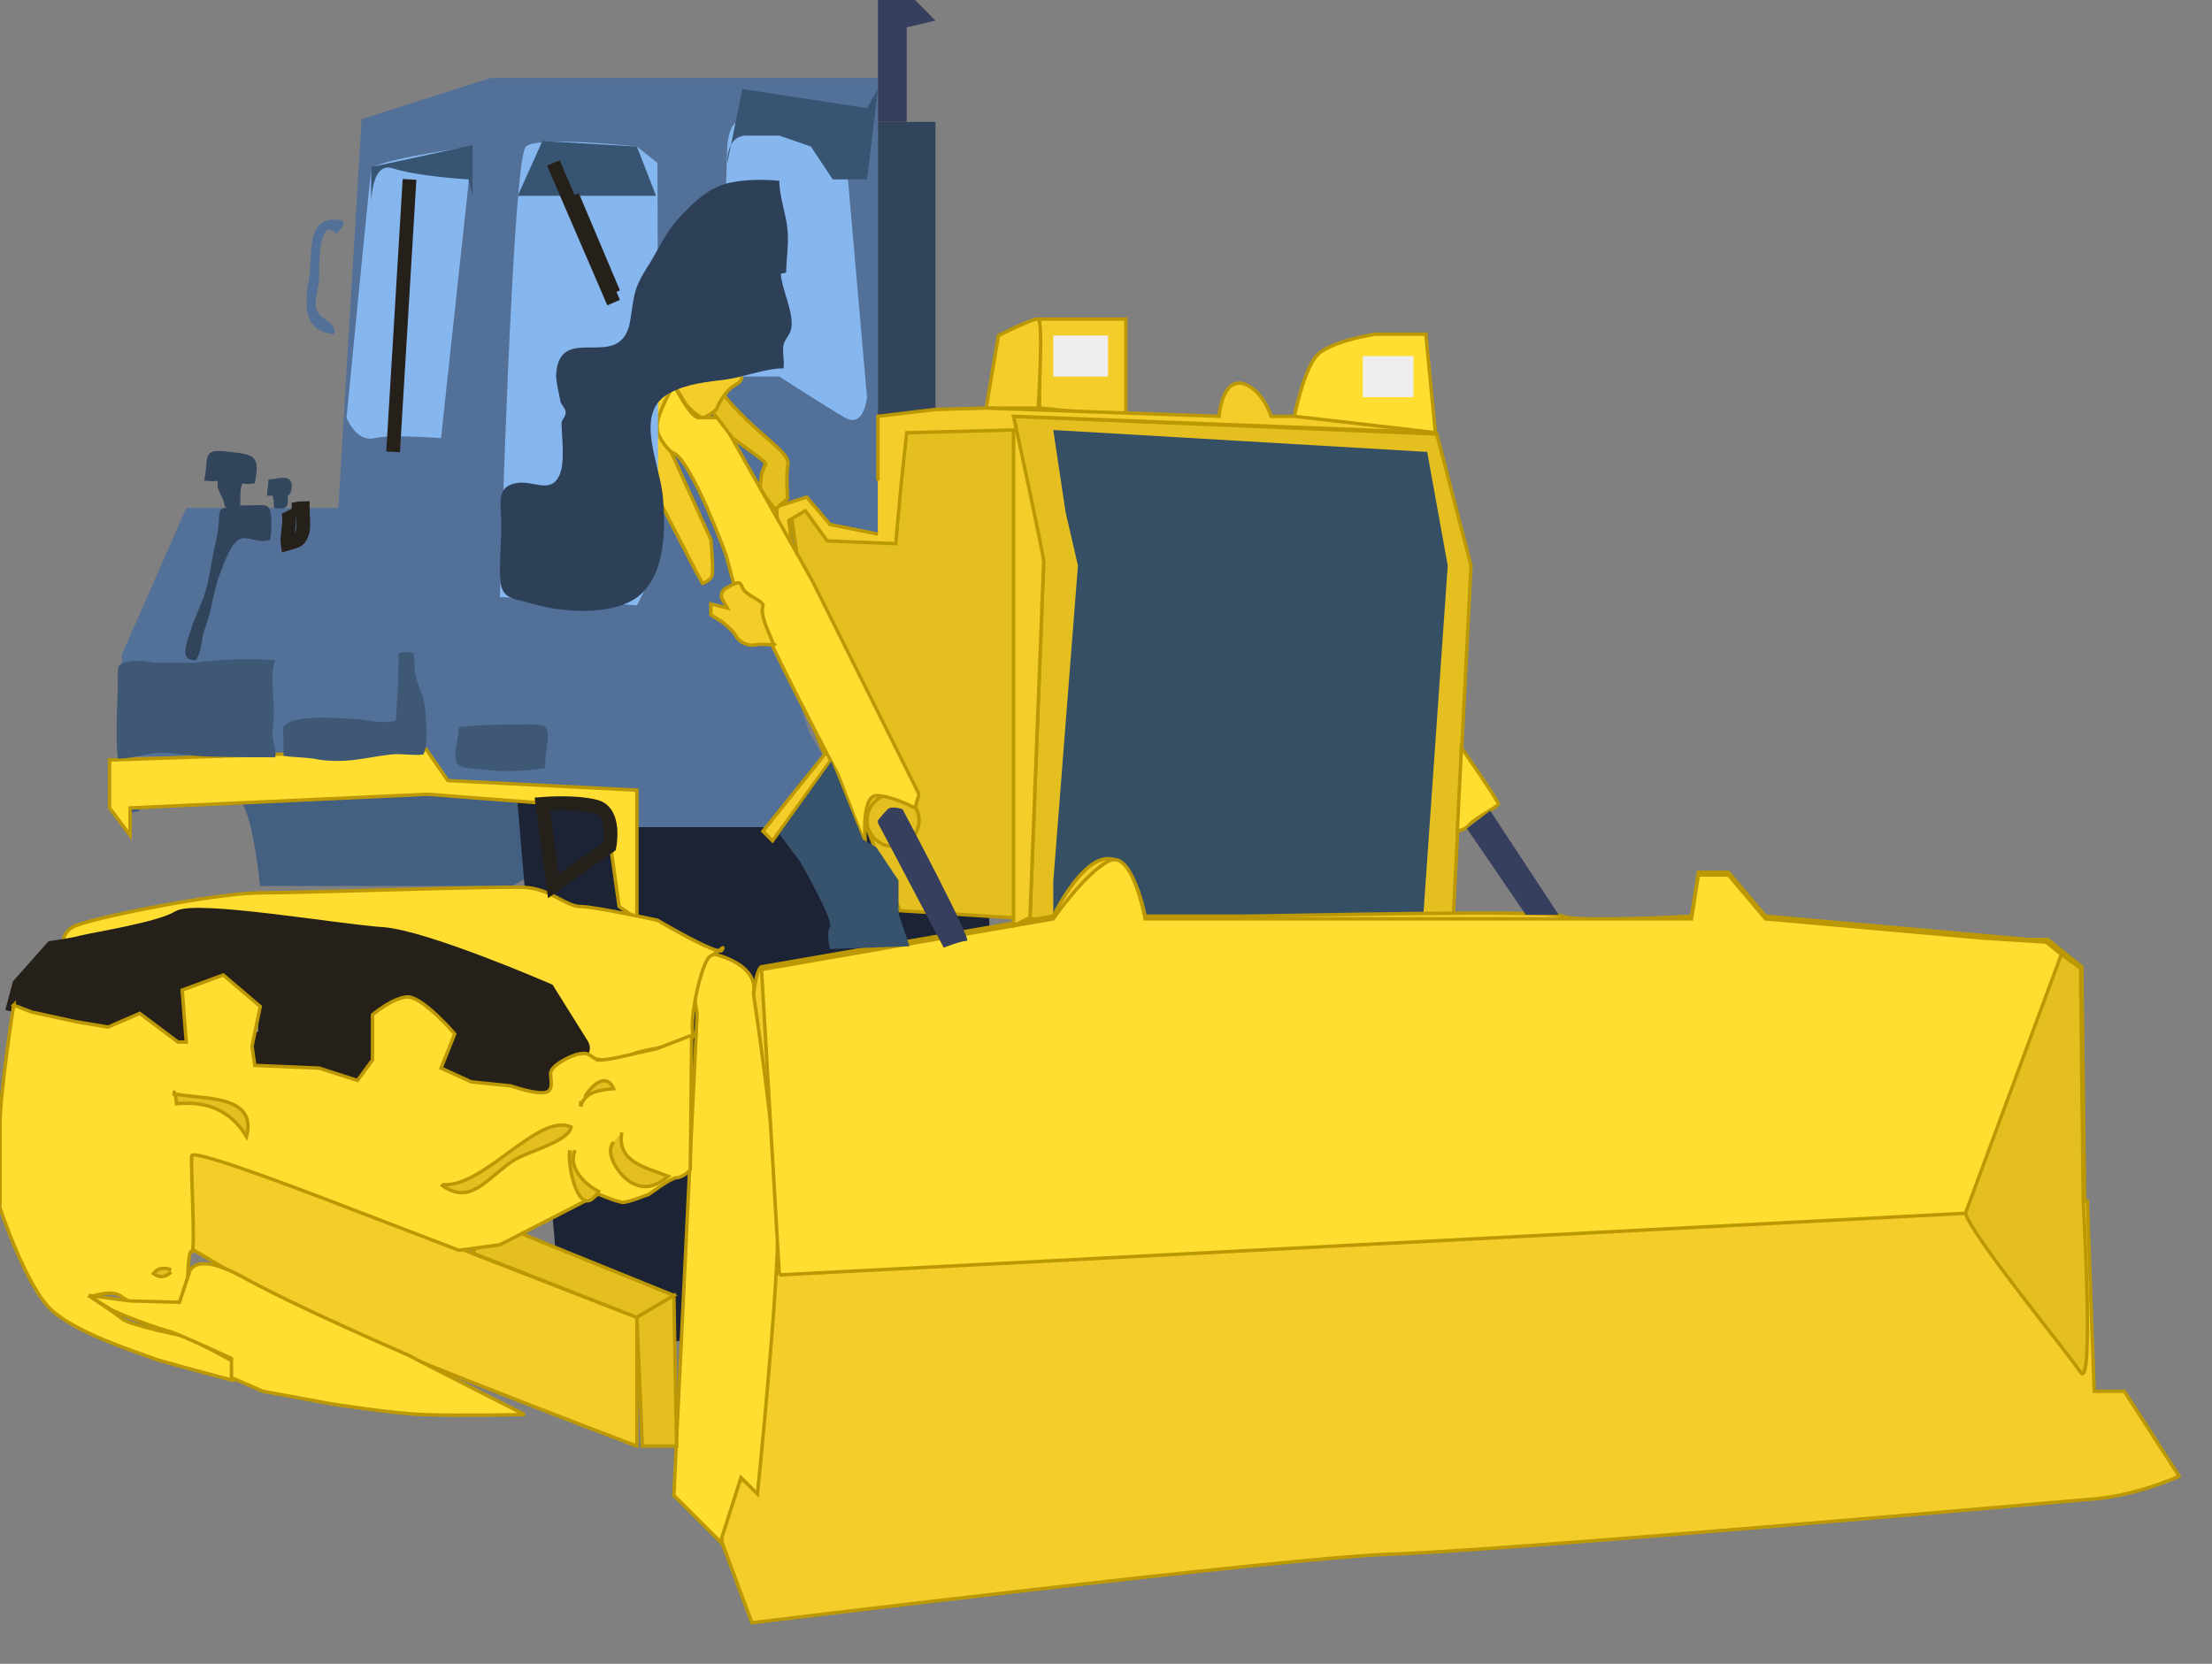 <svg xmlns="http://www.w3.org/2000/svg" version="1.0" viewBox="0 0 161.5 121.5"><rect x="0" y="0" width="161.5" height="121.5" fill="#808080" stroke="none"/><switch><g><path fill="#435F82" d="M19 64.8s-.5-5.2-1.4-6.2c-.9-1-7.4-.7-7.4-.7v1.3l-.8.2v-2.7h34.7l.4 3.6-4.8 3.1-2.3 1.3H19z"/><path fill="#1C2335" d="M40.1 53.9l31.6 4.7 2 32.9-32.4 8.6-4-47.2"/><path fill="#E5BF20" stroke="#BC9904" stroke-width=".25" d="M57.6 36.4l3 2 3.5-8 13 .2-1.9 36.5-9.5-.6-5.9-14.8z"/><path fill="#F4CD2A" stroke="#BC9904" stroke-width=".25" d="M82.2 23.3v7.1l-6.3-.6v-6.5z"/><path fill="#FFDE31" stroke="#BC9904" stroke-width=".25" d="M94.5 30.4s.7-3.5 1.7-4.5 4.2-1.5 4.2-1.5h3.7l.7 7.2-6.2-.2-4.1-1z"/><path fill="#537098" d="M8.9 55.2v-7.4l4.7-10.7h11.1l1.7-28.4 9.4-3h28.3v33.4l-3.5-.7-1.7-2-2.3.7.5 10.4 2 6 1 1.7-4.2 5.2h-9.7l.3-2.7-14.1-.8-1.3-2.2-10.1.7z"/><path fill="#373F5E" d="M68.3 1.5L66.8 0h-2.7v8.9h2.1V2z"/><path fill="#31445C" d="M68.3 30V8.9h-4.2v21.5z"/><path fill="#E5BF20" stroke="#BC9904" stroke-width=".25" d="M104.9 31.7l2.5 9.6-1.3 25.8H75.2l1-26L74 30.4z"/><path fill="#355065" d="M76.9 64.4l1.8-23.1-.9-3.9-.9-6 27.3 1.6 1.5 8.3-1.8 25.8h-27z"/><path fill="#EFEDEE" d="M76.9 24.5h4v3h-4zM99.5 26h3.7v3h-3.7z"/><path fill="#F4CD2A" stroke="#BC9904" stroke-width=".25" d="M52.7 112.6l2.2 5.9s38.6-4.7 46.4-5c7.8-.2 47.7-3.7 51.1-4 3.5-.2 6.7-1.7 6.7-1.7l-4-6.2h-2.2l-.5-13.9h-.2l-.2-17.1-2.5-2H148l-19.1-1.7-2.7-3.2H124l-.5 3.2s-8.4.5-9.4 0-21 0-23.4 0h-7.1s-.7-4.2-2.7-4.2-4 4.2-4 4.2l-21.3 3.7s-.5 0-.7 3.5c-.2 3.5-.7 23.5-.5 25.2.2 1.7-.2 7.4-.2 8.4s-1.5 1-1.5 1v3.9z"/><path fill="#FFDE31" stroke="#BC9904" stroke-width=".25" d="M49.2 109.2L50.9 74s-1.2-5.2 1.7-4.2c3 1 2.4 2.7 2.4 2.7s1.8 11.7 1.8 16.9c0 5.1-1.5 19.7-1.5 19.7l-1.2-1.2-1.5 4.7-3.4-3.4z"/><path fill="#E5BF20" stroke="#BC9904" stroke-width=".25" d="M150.5 69.7s-7.5 17.2-7 18.9c.5 1.7 7.4 10.1 8.4 11.6s.2-12.4.2-12.4l-.2-17.1-1.4-1z"/><path fill="#FFDE31" stroke="#BC9904" stroke-width=".25" d="M56.9 93.1l86.6-4.5 7-18.9-1.1-.9-4.7-.3-15.8-1.4-2.7-3.2H124l-.5 3.2H83.6s-.9-5.2-2.7-4.2c-1.8 1-4 4.2-4 4.2l-21.3 3.7 1.3 22.3z"/><path fill="#F4CD2A" stroke="#BC9904" stroke-width=".25" d="M72 29.8l.9-5.3s2.6-1.3 2.9-1.2c.4.1 0 6.5 0 6.5H72z"/><path fill="#F4CD2A" stroke="#BC9904" stroke-width=".25" d="M64.1 35.1v-4.7l4.2-.5 3.7-.1 17 .6s.2-2.7 1.7-2.4c1.5.4 2.1 2.4 2.1 2.4h1.7l10.4 1.2L74 30.4s2.2 10.1 2.2 10.6l-1 26-1.2.6V31.4l-7.8.2-.4 3.7-.4 4.4-5-.2-1.6-2.2-1.2.7 1 9.8 2.8 6.7-5 6.9-.7-.7 4.5-5.6-3-7.7-.5-10.4 2.2-.7 1.7 2 3.5.7"/><circle cx="65.2" cy="59.9" r="1.9" fill="#E5BF20" stroke="#BC9904" stroke-width=".25"/><path fill="#373F5E" d="M64.1 60.1l4.8 9.1s1.3-.5 1.7-.5c.4 0-4.7-9.6-4.7-9.6s-.8-.3-1.1 0c-.3.3-.7.8-.7.8"/><path fill="#FFDE31" stroke="#BC9904" stroke-width=".25" d="M67.1 58l-7.8-15.6-3.6-6.4-3.1-5.5H51c-.6 0-1.8-2.4-1.8-2.4s-1 1.6-1.2 2.4c-.1.7-.1 2 1.2 2.6 1.3.6 3.8 7.4 3.8 7.4l.7 2.6s2 1.5 1.9 2.1c-.1.6 5.6 11.4 5.6 11.4l2 5.2s-.4-3.7.8-3.7c1.1 0 2.8.9 2.8.9l.3-1z"/><path fill="#E5BF20" stroke="#BC9904" stroke-width=".25" d="M55.9 33.8c-.3-.3-2.4-1.8-2.4-1.8l-1.6-2.1s-.6-.6-.6-1.3c0-.7 1-1.6 1-1.6s1 .4 1 .6c-.1.2-.5.7-.5 1.1.1.4 2 2.3 3.1 3.2 1.1 1 1.8 1.5 1.6 2.2-.1.7 0 2.3 0 2.3l-.9.8-.7-.9-.4-.7.1-1 .3-.8z"/><path fill="#F4CD2A" stroke="#BC9904" stroke-width=".25" d="M50.9 41.9s-3.8-7.3-4-7.9c-.1-.6.3-3.3.6-4.2.4-1 1.6-2.3 1.6-2.3s1.1-.5 1.2-.9c.1-.5 1.6-.5 2.2-.5.6-.1 1 0 1.2.5.2.5.9 1 0 1.5s-1.4 1.8-1.4 1.8-.7.6-1 .6c-.3 0-1.2-.9-1.3-1.1-.1-.2-.8-1.3-.8-1.3s-1.5 2.5-1.2 3.4c.3.9 1 1.5 1 1.5l2.9 6.4s.2 2.2.1 2.6c-.1.4-.7.6-.7.6l-.4-.7zm5.6 5.2s-.8-.1-1.4 0c-.6.1-1.2-.3-1.4-.7-.2-.4-1-1-1-1l-.8-.5v-.8l1.2.3-.4-.7s-.2-.5.4-.8c.6-.3.9-.6 1.1 0 .2.6 1.7 1 1.5 1.4-.2.4.3 1.6.3 1.6l.5 1.2z"/><path fill="#FFDE31" stroke="#BC9904" stroke-width=".25" d="M106.7 54.6s2.7 3.9 2.7 4.1c0 .2-1.8 1.1-2.1 1.5-.3.4-.9.5-.9.5l.3-6.1z"/><path fill="#373F5E" d="M113.8 66.8l-5-7.6-1.7 1.3 4.3 6.3z"/><path fill="#37526D" d="M60.6 69.3s-.3-1.2 0-1.6c.3-.5-2.2-4.8-2.2-4.8l-1.5-2 3.8-5.3 2.3 5.7 1 .6 1.6 2.4v2.4l.8 2.4-5.8.2z"/><path fill="#FFDE31" stroke="#BC9904" stroke-width=".25" d="M46.5 57.7v9.4l-1.3-.9-1-7.2-13-1-21.7 1v2L8 59v-3.5l23.1-.8 1.6 2.3z"/><path fill="#FFDE31" stroke="#BC9904" stroke-width=".25" d="M4.7 69.3s-.4-1 .6-1.6c1-.6 10.5-2.5 13.7-2.5 3.2 0 17.4-.5 19.3-.4 1.9.1 3 1.4 4.1 1.4 1 0 5.6 1 5.6 1s4.4 2.6 4.7 2.2c.3-.5-.2.1-.8.4-.7.3-1.6 4.8-1.3 5.7.3.9-4.1 1-4.8 1.7-.8.6-2.8 0-2.8 0l-3-4.9s-7.1-2.9-8.1-3.1c-1-.2-3.9-1-3.9-1s-8.5-.4-9.4-.7c-.9-.2-4.4 0-4.4 0l-6.2.9-3.3.9z"/><path fill="#F4CD2A" stroke="#BC9904" stroke-width=".25" d="M14.1 83.6l32.4 12.6v9.4s-23.3-8.8-26.8-11c-3.6-2.2-6.6-3.9-6.6-3.9l1-7.1z"/><path fill="#E5BF20" stroke="#BC9904" stroke-width=".25" d="M49.2 94.6l-11.1-4.5h-2.7l-.9 1.4 12 4.7z"/><path fill="#E5BF20" stroke="#BC9904" stroke-width=".25" d="M46.9 105.6h2.5l-.2-11-2.7 1.6z"/><path fill="#26201B" stroke="#26201B" d="M40.4 79.8s-.8-2.2.9-2.5c1.7-.3 1.2-1 1.2-1l-2.5-4s-9-3.9-12.1-4.1c-3.1-.2-13.6-2-14.9-1.2-1.2.8-6.2 1.6-7 1.8-.7.2-2.2.4-2.2.4l-2.4 2.7-.4 1.5 3.6 1 1.8.1 1.6.4 1.5-2 3.6-.8s2.2-1.4 2.9-1.1c.8.3 4.1 0 4.1 0s7.2.9 8.6.9c1.4 0 4.1.6 4.7.8.6.1 3.9.6 3.9.6l3 1.4-1.1 2.6-.5 2.5h1.7z"/><path fill="#26201B" stroke="#26201B" d="M13.7 77.3v-2.4c0-.6-.7-2.8 0-3.2.4-.2 1-.5 1.7-.6.7-.1 1.4 0 1.9.6.9 1.1 1.8 1.7 1.8 1.7s.6 2.4 0 2.4-.6 1-.6 1-.6.9.9 1.1c1.5.3 3.3.1 4 0 .8-.1 2.2.6 2.8.9.6.3.7.3 1.1-.9.4-1.1 0-3.9 0-3.9s1.2-1.7 2.5-1.3c1.3.4 2 1.9 2.6 2.3.6.4 1.5.5 1.1 1.3-.4.8-1.3 1.6-1.3 1.6l2.2 1h2l2.3.9 1.7-5.1s-4.8-1.7-5.9-1.8c-1.1-.2-8.7-1.2-10.9-1.5-2.1-.3-11.9.9-13 1.2-1.1.2-2.6.8-2.6.8v1.5s2-1.3 2.8-.9c.8.4 2.3 2 2.3 2l.6 1.3z"/><path fill="none" stroke="#26201B" d="M40.4 64.7l-.8-6s2.4-.2 3.9.2 1 2.9 1 2.9l-4.1 2.9z"/><path fill="#FFDE31" stroke="#BC9904" stroke-width=".25" d="M1 73.4s-1 6.3-1 8.8v6s1.9 5.8 3.8 7.5c1.9 1.7 6.1 3 7.7 3.6 1.7.5 5.5 1.5 5.5 1.5v-1.4l-3.4-1.8s-4.1-.8-4.7-1.3c-.6-.5-2.3-1.6-2.3-1.6s1.6-.6 2.3 0c.7.6 3.7 1.6 3.7 1.6l1.1-2.4s0-2.7.3-2.5c.3.2-.1-6.4 0-7 .1-.6 10.1 3.3 12.2 4.1 2.1.8 7.3 2.8 7.3 2.8l3-.4 7.2-3.7s1.4.6 1.8.6c.4 0 1.9-.6 1.9-.6s1.6-1.2 2-1.2c.4 0 1-.5 1-.6v-.1l.1-9.7-2.6 1-1.4.3s-2.3.6-2.9.5c-.7-.4-.6-.6-1.5-.4-.9.3-1.9.9-1.9 1.4 0 .5.3 1.4-.6 1.4-.9 0-2.3-.5-2.3-.5l-2.9-.3-2.2-1 1-2.5s-2.4-2.8-3.5-2.7c-1.1.1-2.5 1.3-2.5 1.3v3.3l-1.1 1.5-2.8-.9-4.7-.2-.2-1.4.6-2.9-2.7-2.3-3 1.1.3 3.8H13L10.2 74l-2.3 1-2.4-.4-3.2-.7-1.3-.5z"/><path fill="#FFDE31" stroke="#BC9904" stroke-width=".25" d="M38.3 103.3s-4.8.1-7.4 0c-2.5-.1-6.8-.8-6.8-.8l-4.9-.9-2.3-1v-1.4s-4.1-1.9-4.6-2c-.5-.1-3.9-1.3-4.4-1.7-.5-.3-1.4-.9-1.4-.9l3 .4 3.6.1.7-2.1s.2-1.8 4 .3S29 98.6 29.9 99c.7.4 8.4 4.3 8.4 4.3z"/><path fill="#E5BF20" stroke="#BC9904" stroke-width=".25" d="M12.7 80c0-.8.2.5.2.6 2.1-.2 3.9.4 5.1 2.4.8-3.1-3.2-2.7-5.1-3.1m19.3 6.6c2.1 1.6 3.3-.4 5.2-1.7 1-.7 4.1-1.4 4.3-2.5-2.4-1.1-6.4 4.5-9.4 4.2m10.1-6.1v.4c.3-1.1 1.4-1.2 2.4-1.3-.5-1.2-1.6-.3-2.1.6m2.7 2.6c-.4 2.2 1.9 2.6 3.4 3.2-1 .8-1.8 1-2.8.4-.8-.5-1.9-2.1-1.2-2.9M42 84c-.6 1.2.7 2.5 1.7 3-1.4 2.3-2.3-1.8-2.1-3m-29.1 8.9c-.4.3-.7.5-1.3.1.4-.5.8-.4 1.3-.3"/><path fill="#86B6EE" d="M34.5 10.7L32.2 32s-3.6-.3-4.9 0c-1.3.3-2-1.5-2-1.5S27 13 27.1 12.4c0-.7 7.4-1.7 7.4-1.7zm2 32.9l10 .6s1.4-2.6 1.5-3.6c.1-1 0-28.7 0-28.7l-1.5-1.2s-7.2-.8-8.1 0c-1 .8-1.9 32.9-1.9 32.9zm16.6-32.9s.1-2.1 1.1-1.8c1 .4 7.5 1.8 7.5 1.8L63.3 29s-.2 2.3-1.6 1.5c-1.4-.8-4.8-3-4.8-3h-3.6l-.7-1.5.5-15.3z"/><path fill="#375472" d="M37.8 14.3h10.1l-1.4-3.6-6.9-.4zm-10.7 1.2s-.2-3.8 1.6-3.2c1.9.6 5.5.8 5.5.8l.3 1.1v-3.6l-7.4 1.6v3.3zm26-3.6s-.1-2 1.4-2h2.4l2.3.8 1.6 2.4h2.5l.8-6.6-.8 1.4-9.1-1.4-1.1 5.4z"/><path fill="none" stroke="#26201B" d="M29.9 13.1L28.7 33m13.1-18.7l3 7.1m-4.4-9.5l4.4 10.2"/><path fill="#537098" d="M24.6 17.1c-1.4-1.5-1.3 2.6-1.3 3.2 0 .7-.4 1.7-.2 2.3.3.8 1.5.9 1.3 1.8-2.5-.2-2.1-2.6-1.8-4.3.2-1.9-.2-4.5 2.4-4 0 .1.1.2.1.3"/><path fill="#2E3F58" d="M57.4 19.9c0-1 .2-2 .1-3.1-.1-1.2-.6-2.4-.6-3.6-1.1-.1-2.3-.1-3.4.1-1.7.3-2.8 1.4-4 2.7-1 1.1-1.5 2.4-2.3 3.6-1 1.6-.9 2.1-1.2 3.9-.7 3.8-5.2-.1-5.4 3.9 0 .5.2 1.3.3 1.8 0 .3.4.6.4.9 0 .4-.3.5-.3.8 0 .9.3 3-.2 3.9-.7 1.3-1.9.2-3.2.5-1.4.3-1 1.5-1 3 0 1.2-.1 2.3-.1 3.5 0 2 .7 1.8 2.4 2.3 2.1.6 5.5.9 7.5-.4 2.2-1.5 2.2-5 2-7.4-.2-2.4-2.2-6.2.5-7.6 1.3-.7 2.7-.8 4.2-1 1.3-.2 2.8-.8 4.1-.8.1-.5-.1-1.2 0-1.7.2-.7.6-.7.6-1.6 0-1.1-.7-2.5-.8-3.6"/><path fill="#31445C" d="M15.9 35.1c-.4.1-.6 0-1 0 .4-1.7-.3-2.4 1.9-2.1 1.8.2 2.2.3 1.8 2.3-.2 0-.6.1-.9 0-.3.7 0 1.5-.3 2.2-.4-.3-.5-.5-1-.5 0-.5-.4-1-.5-1.4"/><path fill="none" d="M19.9 37v-.8c-.8.3-.6-.7-.6-1.1.6-.1 1.3-.1 1.9.1 0 .4-.3.8-.2 1.3.7 0 2.1-.4 1.9.9-.9-.1-1.9-.1-2.8-.1"/><path fill="#31445C" d="M16 37.6c0 .9-.2 1.8-.4 2.7-.2.9-.3 1.9-.6 2.9s-.8 1.9-1.1 2.9c-.2.7-.9 2.2.4 2.1.4-.5.4-1.5.6-2.1.2-.7.5-1.4.6-2.2.2-.7.3-1.4.6-2.1.2-.6.7-1.9 1.2-2.3.6-.5 1.3.1 2 0 .6-.1.4 0 .5-.7v-1.1c-.1-1-.5-.8-1.4-.8-.7 0-1.7 0-2.3.3"/><path fill="none" stroke="#26201B" d="M21 37.3c.3.6-.1 1.7 0 2.4.7-.2.9-.2 1.1-.9.1-.5 0-1.2 0-1.7-.3 0-.5.1-.8.1"/><path fill="#31485E" d="M19.6 35c0 .4-.1.8-.1 1.2h.4c.1.3.1.6.1.9.9.1 1.1 0 1-.9.3-.1.4-.8.2-1.1-.3-.4-1-.1-1.5-.1"/><path fill="#3F5875" d="M29.1 48.1c0 1.5-.1 3-.2 4.5-.7.3-2.1 0-2.8-.1-.9 0-1.7-.1-2.6-.1-.7 0-2 .1-2.5.4-.5.3-.3.5-.3 1.1v1.3c.7.1 1.5.1 2.2.2.9.2 2 .2 2.9.1.9-.1 1.8-.3 2.7-.4.8-.1 1.6.1 2.4 0 .4-.6.2-2.8.1-3.6-.1-.7-.4-1.3-.6-1.9-.2-.7-.1-1.2-.2-1.9-.3-.1-.7-.1-1.1 0m-9 .5c-.4 1-.1 2.6-.1 3.7 0 .6-.1 1.1-.1 1.7 0 .5.3 1.2.2 1.7-1.9 0-4 0-5.8-.1-1-.1-1.9-.3-3-.2-.9.1-1.8.4-2.7.4-.2-1.9 0-3.8 0-5.8 0-.9-.1-1.2.9-1.3.6-.1 1.2 0 1.8.1h2.9c2-.3 4-.3 5.9-.2m13.4 4.9c1.7-.2 3.4-.2 5.1-.2.9 0 1.5 0 1.4 1-.1.8-.2 1.4-.2 2.2-1.6.2-2.9.3-4.5.1-.6-.1-1.8 0-2-.6-.2-.5.2-1.8.2-2.4"/></g></switch></svg>
